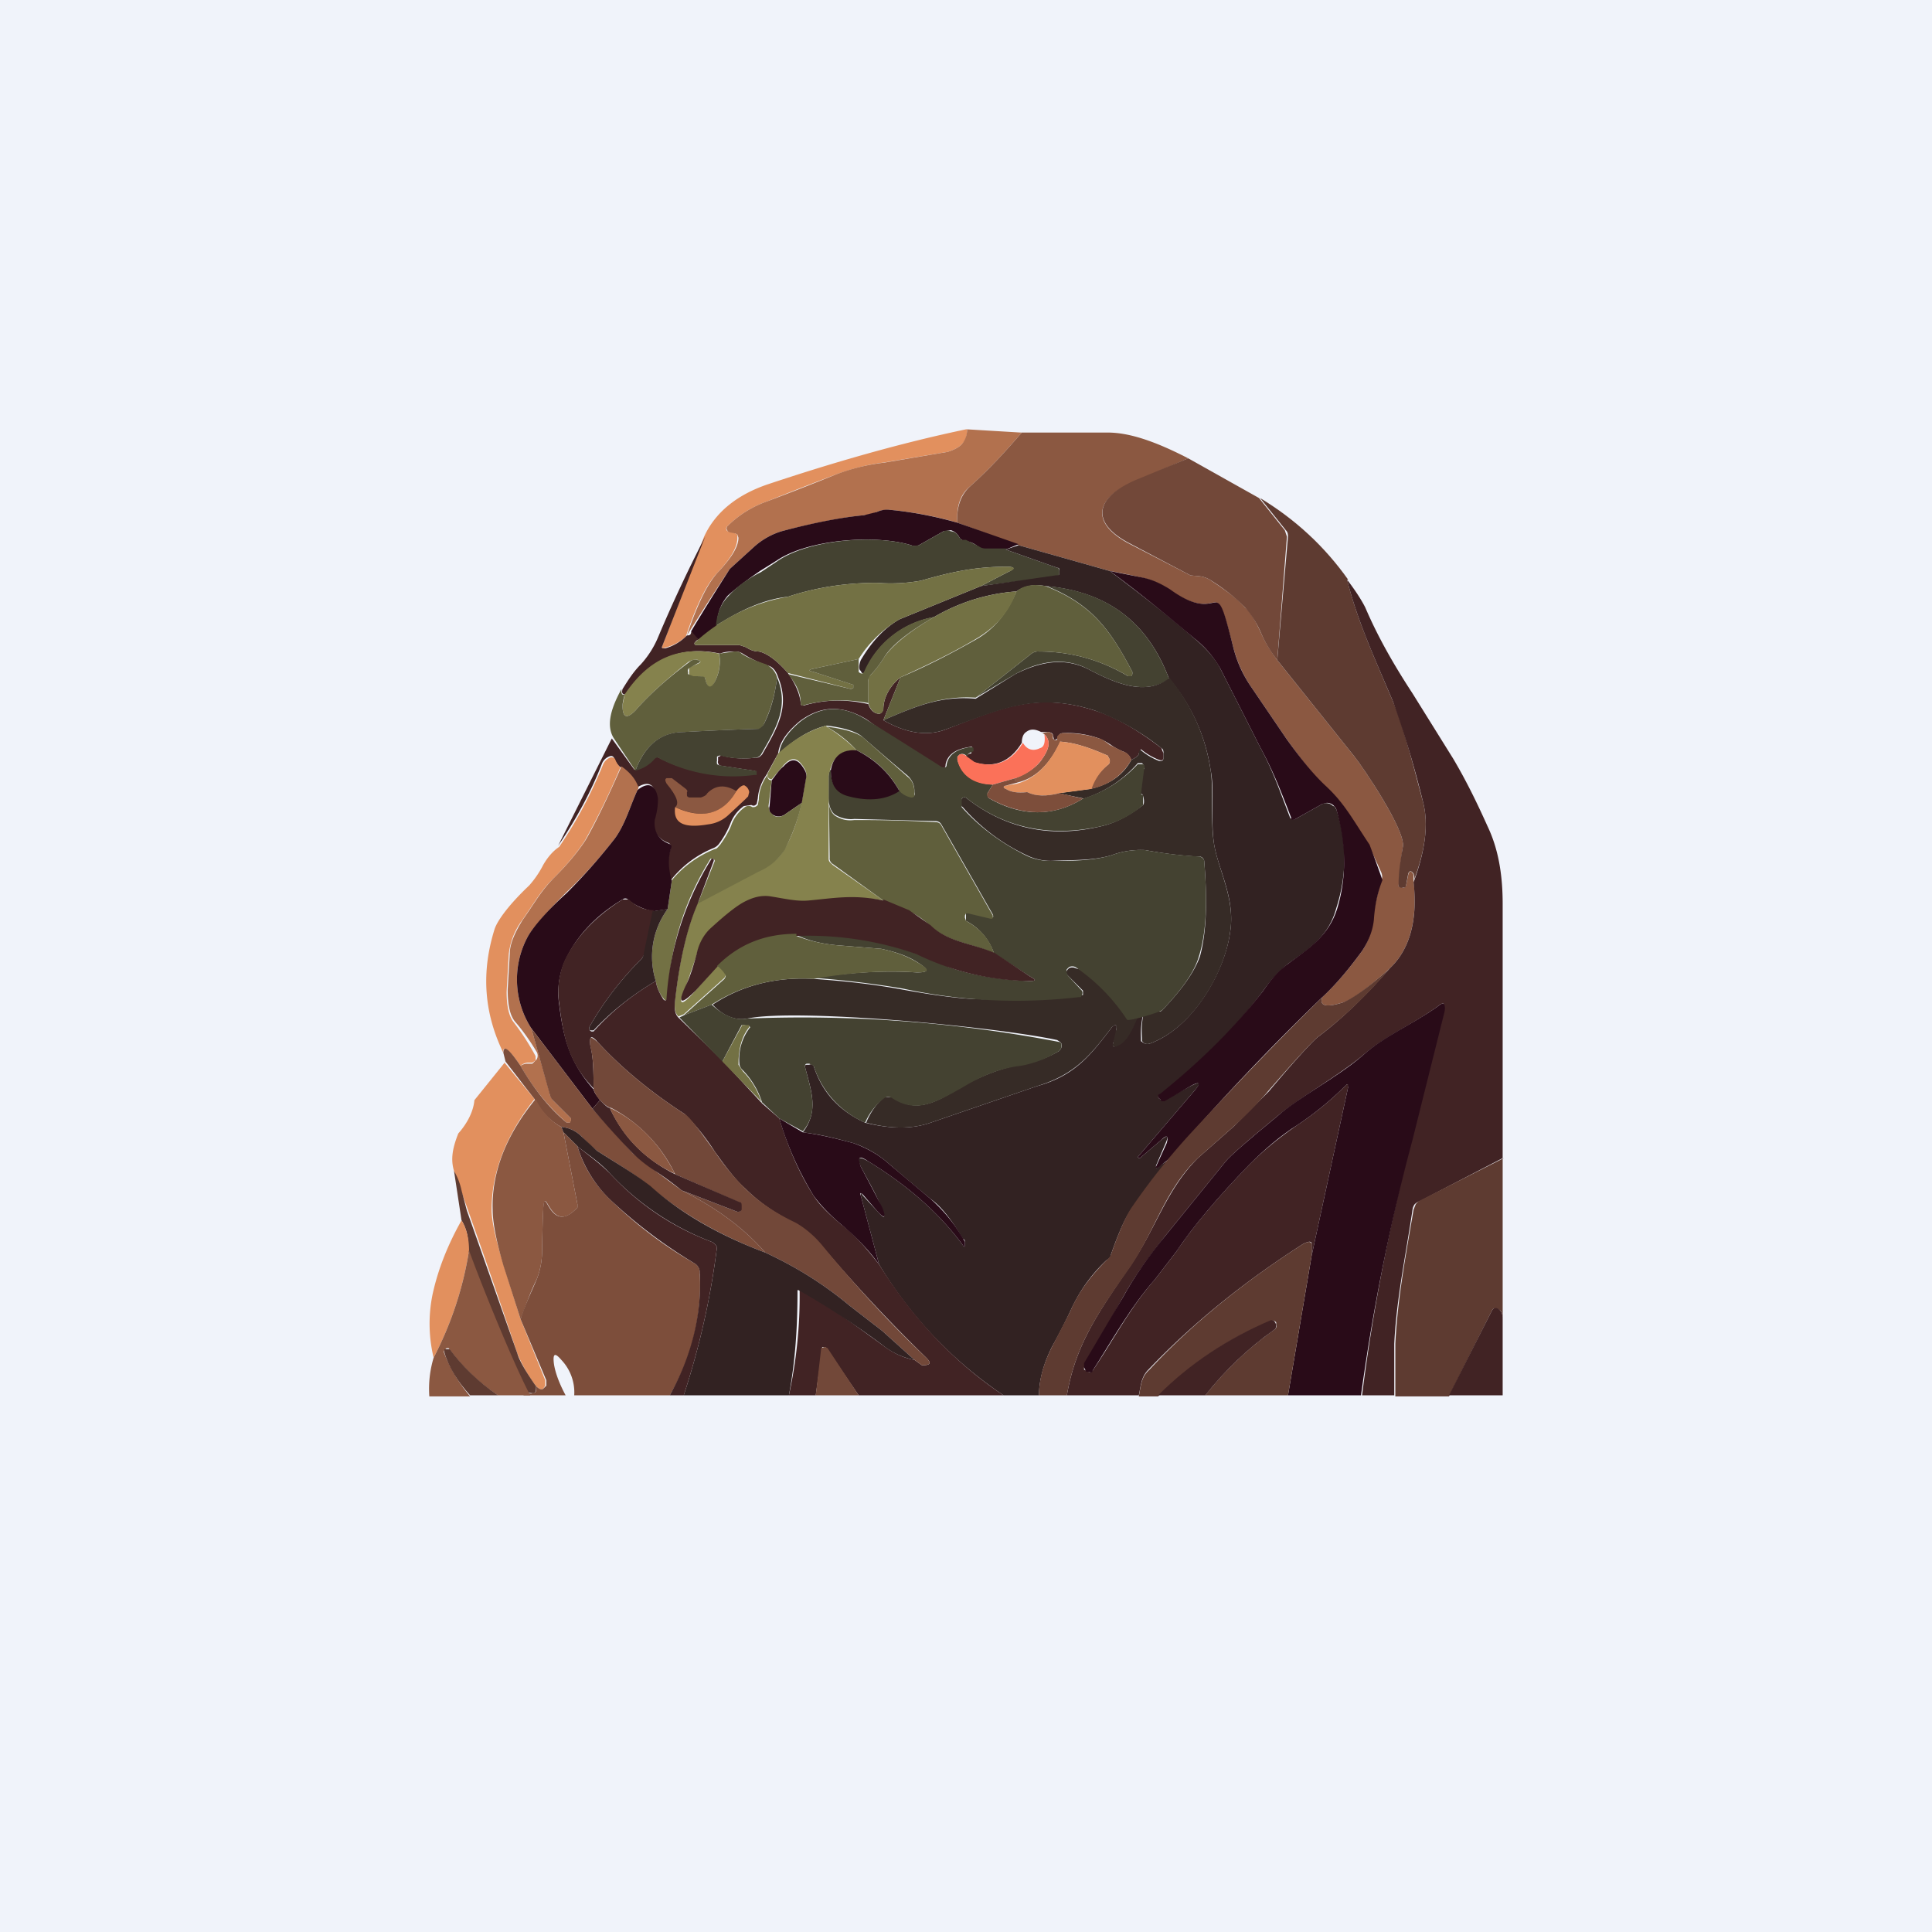 <!-- by TradingView --><svg width="18" height="18" viewBox="0 0 18 18" xmlns="http://www.w3.org/2000/svg"><path fill="#F0F3FA" d="M0 0h18v18H0z"/><path d="M9.01 4c0 .06-.01.1-.05.14-.03.03-.07.05-.13.07l-.6.1c-.16.02-.3.06-.44.11a26.92 26.92 0 0 0-.64.25.99.99 0 0 0-.38.24.03.03 0 0 0 .01.04h.02l.05.02.02.01v.03c0 .08-.05.18-.18.32-.1.1-.2.3-.3.6a.45.45 0 0 1-.22.11v-.02L6.56 5c.1-.22.3-.39.6-.49.6-.2 1.22-.38 1.84-.51Z" fill="#E2905E"/><path d="M9.52 4.03c-.13.15-.28.32-.48.5-.1.08-.13.2-.12.34-.2-.06-.42-.1-.63-.12-.04 0-.08 0-.12.02a.44.44 0 0 1-.12.03c-.2.02-.46.07-.77.15a.68.68 0 0 0-.26.15l-.22.2a23.04 23.04 0 0 0-.4.62c.1-.3.2-.5.3-.6.12-.13.18-.23.18-.31l-.01-.03-.02-.01-.05-.01-.02-.01-.01-.02a.03.03 0 0 1 .01-.03.99.99 0 0 1 .37-.23 27.57 27.57 0 0 0 .64-.25c.13-.05.28-.09.45-.11l.59-.1c.06-.02.1-.04.13-.07A.21.21 0 0 0 9.01 4l.5.03Z" fill="#B2714E"/><path d="m11.07 4.27-.46.2c-.42.16-.45.4-.1.59l.58.3c.06.01.11 0 .18.04.12.08.24.16.33.26.05.04.1.13.15.24.04.09.09.17.15.25l.72.9c.08.1.48.69.45.84a4.7 4.7 0 0 0-.04.37h.02l.02.01c.01 0 .02 0 .03-.02l.02-.1c.01-.04.03-.04.05 0v.06c.04.37-.04.64-.22.81-.21.19-.36.3-.44.32-.16.05-.22.03-.19-.05.14-.13.26-.28.37-.43a.6.6 0 0 0 .1-.3c.02-.14.05-.26.08-.36.01-.02.01-.04 0-.07a14.07 14.07 0 0 0-.12-.26c-.15-.23-.22-.38-.4-.54-.11-.1-.23-.26-.36-.44l-.34-.5a1.2 1.2 0 0 1-.16-.36c-.2-.76-.08-.17-.6-.54a.74.74 0 0 0-.26-.11 4.58 4.58 0 0 0-.29-.06l-.85-.24-.57-.21c-.01-.14.03-.26.12-.34.2-.18.35-.35.48-.5h.8c.2 0 .44.08.75.24Z" fill="#8B5841"/><path d="m11.07 4.27.66.37.24.3.02.06-.09 1.15a1.08 1.08 0 0 1-.15-.25.88.88 0 0 0-.15-.24c-.1-.1-.2-.18-.33-.26-.07-.04-.12-.03-.18-.04l-.57-.3c-.36-.19-.33-.43.09-.6l.46-.19Z" fill="#724839"/><path d="M12.55 5.4c.1.4.27.76.43 1.14.06.13.15.44.28.94.05.2.02.44-.09.73.01-.02.01-.05 0-.07-.02-.03-.04-.03-.05 0l-.02.11c0 .02-.02.02-.03.02h-.02l-.02-.01v-.02c0-.12.02-.24.04-.35.03-.15-.37-.74-.45-.84l-.72-.9L12 5c0-.02 0-.04-.02-.06l-.24-.3c.33.2.6.45.82.76Z" fill="#5E3B31"/><path d="m8.92 4.87.57.2-.12.05h-.2a.1.1 0 0 1-.06-.03.23.23 0 0 0-.12-.05.07.07 0 0 1-.05-.03.13.13 0 0 0-.08-.07l-.07.01-.23.13a.09.09 0 0 1-.07 0c-.32-.1-.95-.06-1.25.14l-.16.1c-.1.07-.2.14-.3.23a.42.42 0 0 0-.1.28l-.17.13a.18.18 0 0 1-.07-.08 23 23 0 0 1 .36-.58l.22-.2a.68.68 0 0 1 .26-.15c.3-.08.56-.13.77-.15l.12-.03a.22.22 0 0 1 .12-.02c.21.02.42.06.63.12Z" fill="#290B18"/><path d="m9.37 5.12.48.17c.01 0 .02.01.02.03v.02c0 .02-.01.03-.03.03l-.7.09.25-.13c.07-.03.07-.05-.01-.05-.3 0-.52.05-.8.13a1.6 1.6 0 0 1-.41.02c-.28 0-.56.04-.83.13-.2.02-.42.11-.67.27.01-.12.05-.21.12-.28.08-.09.18-.16.3-.22l.15-.1c.3-.21.93-.25 1.25-.15.03.01.05 0 .07 0l.23-.13a.09.09 0 0 1 .07 0c.03 0 .06.02.08.06l.02.02H9l.12.06a.1.1 0 0 0 .06.02h.2Z" fill="#444231"/><path d="M6.4 5.92c.02 0 .04 0 .04-.04l.07.08c-.02 0-.03.02-.04.03 0 .01 0 .02.02.02h.4l.06.02c.03.02.07.04.12.04.1.02.21.13.27.2.07.1.11.19.12.28 0 .02.01.03.04.02.18-.05.37-.06.59-.01.02.06.06.09.1.09.02 0 .03-.02.04-.04 0-.11.06-.22.16-.3l-.16.4c.21.12.4.15.57.09.5-.19.84-.36 1.4-.18.19.06.4.18.62.35l.02.05v.03c0 .03-.01.04-.04.03a.6.6 0 0 1-.17-.1l-.02.04c0 .02-.03.04-.07.06a.13.13 0 0 0-.08-.08.58.58 0 0 1-.11-.06.55.55 0 0 0-.11-.06.87.87 0 0 0-.33-.05c-.03 0-.04.01-.05.03l-.01.02-.01.01a.02.02 0 0 1-.02 0l-.01-.04c0-.02-.03-.03-.05-.03H9.7c-.06-.03-.1-.03-.14 0-.03.02-.04.06-.04.1-.11.18-.26.24-.45.18a.14.14 0 0 1-.07-.05c.01-.02.03-.03.05-.03V7l.01-.02c0-.02 0-.03-.03-.02-.13.02-.2.07-.22.16 0 .03-.01.04-.04.03a.4.4 0 0 1-.2-.09 74.35 74.35 0 0 0-.5-.36c-.22-.13-.42-.13-.62.02-.12.1-.19.2-.2.3l-.11.2a.44.44 0 0 0-.08.22l-.01.05c-.02.02-.03.02-.05.01l-.07.01a.35.35 0 0 0-.12.15.84.84 0 0 1-.11.2.12.12 0 0 1-.05.04.98.98 0 0 0-.4.3.46.46 0 0 1 0-.3c0-.02 0-.04-.03-.05-.1-.04-.14-.12-.13-.21l.03-.2c-.02-.14-.08-.17-.19-.1a.37.37 0 0 0-.16-.2.2.2 0 0 1-.05-.08c-.01-.02-.03-.02-.05-.01a.12.12 0 0 0-.06.06c-.1.26-.24.52-.41.77l.5-1 .21.29a.34.34 0 0 0 .18-.1c.01-.02.03-.03.05-.01a1.5 1.5 0 0 0 .9.15V7.2c0-.01 0-.02-.02-.02l-.33-.05H6.7l-.01-.02a.03.03 0 0 1 0-.02v-.04h.01a.04.04 0 0 1 .03-.01c.1.03.21.03.31.02.03 0 .04-.01.06-.03.15-.26.26-.45.15-.72-.02-.06-.05-.1-.1-.11a1.1 1.1 0 0 1-.23-.11.12.12 0 0 0-.07-.02c-.04 0-.1 0-.14.02-.37-.08-.66.05-.88.38-.03 0-.04-.01-.03-.05.05-.08.1-.16.17-.23a.88.88 0 0 0 .16-.25c.13-.31.28-.63.44-.94l-.4 1.02a.02.02 0 0 0 0 .02h.03a.45.45 0 0 0 .2-.12Z" fill="#412324"/><path d="M10.34 5.32c.28.21.55.42.79.63.12.1.2.2.24.28l.37.73c.12.22.18.4.28.66a.03.03 0 0 0 .02.01.03.03 0 0 0 .03 0l.25-.14a.09.09 0 0 1 .1.02c.02 0 .02.02.03.03.1.3.1.61 0 .92-.07.26-.24.37-.45.52a1.2 1.2 0 0 0-.23.25 5.25 5.25 0 0 1-.98.99.03.03 0 0 0 .02.02l.01.01h.03l.24-.13c.1-.05.1-.03.04.04l-.53.62.01.01h.01l.2-.17c.06-.05.07-.04.04.03l-.09.21c0 .02 0 .03.02.01l.11-.07c-.1.16-.21.3-.34.44-.06.07-.13.22-.21.45 0 .02-.02.04-.04.05-.15.14-.26.3-.34.48a6.3 6.3 0 0 1-.17.33c-.07.14-.12.3-.12.45h-.33a3.88 3.88 0 0 1-1.16-1.22l-.17-.64c0-.03 0-.03.02 0l.13.14c.07.08.09.08.04-.03-.03-.09-.1-.21-.19-.38-.04-.09-.02-.1.07-.05.36.22.66.48.88.78.01.02.02.02.02 0v-.02c0-.02 0-.03-.02-.04-.1-.17-.2-.3-.3-.37a30 30 0 0 1-.38-.32.97.97 0 0 0-.34-.2c-.15-.04-.3-.08-.47-.1.15-.2.08-.38.02-.61 0-.01 0-.02.02-.02h.02c.02-.01.03 0 .04.01.08.25.24.42.48.53.24.06.44.06.61 0l.99-.34c.36-.1.5-.29.7-.55.03-.03.05-.03.04.02 0 .02 0 .07-.03.13 0 .03 0 .04.03.02a.18.18 0 0 0 .11-.1 3.67 3.67 0 0 1 .15-.27l.01.01a.8.8 0 0 0-.04.29v.03l.03.02a.07.07 0 0 0 .06 0c.4-.15.69-.67.74-1.03.05-.3-.09-.55-.14-.78-.05-.23 0-.54-.04-.73a1.7 1.7 0 0 0-.39-.86c-.2-.53-.58-.81-1.15-.86-.11-.02-.2 0-.27.05-.27.02-.53.1-.77.24a.87.87 0 0 0-.64.5c-.01.03-.03.03-.04 0-.02-.01-.02-.05 0-.1.1-.17.22-.3.36-.38l.76-.31.7-.1c.02 0 .03 0 .03-.02v-.02c0-.02 0-.03-.02-.03l-.48-.17.12-.04.85.24Z" fill="#322222"/><path d="m10.34 5.32.3.06c.1.02.18.06.26.11.51.37.4-.22.59.54.03.12.08.24.16.36l.34.5c.13.18.25.33.37.44.17.16.24.3.4.54a14.34 14.34 0 0 1 .12.33c-.04.1-.07.22-.08.37-.01.1-.05.2-.11.29-.11.15-.23.3-.37.43a22.57 22.57 0 0 0-1.42 1.5l-.1.08c-.03.02-.04.01-.03 0l.1-.22c.02-.07 0-.08-.05-.03l-.2.17h-.01l-.01-.01.53-.62c.06-.07.05-.09-.04-.04l-.24.14h-.03l-.01-.02a.03.03 0 0 1-.02-.02v-.02l.02-.01c.36-.29.68-.6.96-.96.08-.12.16-.2.23-.25.2-.15.38-.26.46-.52.09-.3.08-.61-.01-.92a.08.08 0 0 0-.02-.03.09.09 0 0 0-.07-.03l-.04.01-.25.14a.03.03 0 0 1-.04 0v-.01c-.1-.26-.17-.44-.29-.66l-.37-.73a.95.95 0 0 0-.24-.28c-.24-.2-.5-.42-.79-.63Z" fill="#290B18"/><path d="M12.55 5.4c.1.13.15.22.17.26.12.28.27.54.44.8l.38.61c.13.22.23.43.32.63.1.21.14.45.14.72v2.37l-.77.4a.12.12 0 0 0-.05.03.11.11 0 0 0-.02.05c-.06.41-.15.83-.17 1.25V13h-.3c.1-.8.26-1.6.46-2.38l.3-1.2c.02-.08 0-.09-.06-.04-.24.17-.48.27-.69.45-.24.2-.6.4-.8.57-.28.23-.44.37-.48.42l-.56.69c-.15.19-.29.38-.4.58a240.72 240.72 0 0 0-.36.65v.02l.02.01.02.01c.02.01.03 0 .04-.01.19-.28.35-.59.58-.85l.2-.26c.16-.24.39-.51.68-.81.14-.14.29-.26.45-.37.15-.1.3-.22.44-.36.03-.03.04-.02.03.01l-.34 1.57v-.12c-.01-.02-.04-.01-.08.01-.53.34-1.01.72-1.44 1.17-.07.07-.07.15-.09.24h-.67c.08-.47.29-.77.6-1.22.23-.34.33-.7.62-.99l.34-.3.32-.32c.26-.31.42-.48.46-.51.24-.18.46-.4.67-.64.18-.17.26-.44.22-.8.11-.3.14-.54.09-.74a9.5 9.5 0 0 0-.28-.94c-.16-.38-.33-.74-.43-1.14Z" fill="#412324"/><path d="M10.9 6.32c-.23.17-.52.04-.75-.08-.2-.11-.43-.1-.69.04l-.37.22.52-.41a.1.1 0 0 1 .07-.02c.3 0 .58.08.83.23h.03l.01-.02v-.02c-.21-.4-.38-.63-.8-.8.56.05.94.33 1.14.86Z" fill="#444231"/><path d="M9.74 5.46c.43.17.6.4.81.8v.02l-.01.02h-.03a1.6 1.6 0 0 0-.83-.23.1.1 0 0 0-.07.02l-.52.41c-.32-.02-.56.08-.86.21l.16-.4c.24-.1.47-.22.7-.35.18-.1.3-.26.38-.45.07-.06.16-.07.27-.05Z" fill="#605F3C"/><path d="m8.38 5.77.76-.31.25-.13c.08-.03.07-.05-.01-.05-.3 0-.52.05-.8.13a1.6 1.6 0 0 1-.41.02c-.28 0-.56.04-.83.13a1.7 1.7 0 0 0-.87.43c0 .01 0 .02.02.02h.4l.06.02c.03.02.07.04.12.04.1.02.21.13.27.2l.59.15.02-.01v-.03l-.37-.12c-.05-.01-.05-.02 0-.03L8 6.14c.1-.16.23-.28.38-.37Z" fill="#737144"/><path d="M9.47 5.51c-.07.2-.2.34-.39.45-.22.13-.45.24-.69.35-.1.08-.16.19-.16.3 0 .02-.02.04-.04.04-.04 0-.08-.03-.1-.1v-.2c0-.03 0-.05.02-.06a.97.97 0 0 0 .13-.17c.07-.1.22-.23.46-.37.24-.14.5-.22.77-.24Z" fill="#737144"/><path d="M8.7 5.75c-.24.14-.39.26-.46.37a.96.96 0 0 1-.13.17.08.08 0 0 0-.02.06v.2c-.22-.04-.41-.03-.6.02-.02.01-.03 0-.03-.02 0-.1-.05-.19-.12-.27l.59.14.02-.01v-.03l-.37-.12c-.05-.01-.05-.02 0-.03L8 6.14v.12c.02.02.04.02.05 0a.87.87 0 0 1 .64-.51Z" fill="#605F3C"/><path d="M6.7 6.1a.4.4 0 0 1-.03.23c-.04.1-.08.1-.1-.01 0-.01-.04-.02-.11-.02-.02 0-.03 0-.04-.02v-.06l.09-.04c.02-.01.02-.02 0-.03-.04-.01-.07 0-.1.02-.2.16-.36.3-.49.45-.08.08-.12.07-.12-.05l.02-.1c.22-.33.5-.46.88-.38Z" fill="#85824D"/><path d="M7.24 6.31c-.02.17-.06.3-.12.43a.11.11 0 0 1-.04.05 30.6 30.6 0 0 0-.7.03c-.22 0-.37.12-.46.36l-.2-.3c-.07-.11-.04-.26.07-.46 0 .04 0 .06.03.05a.53.53 0 0 0-.02.1c0 .12.04.13.12.05.13-.15.3-.3.5-.45.02-.02.05-.03.08-.02.03 0 .03.02 0 .03l-.07.04a.03.03 0 0 0-.02.04v.02l.05.02c.07 0 .11 0 .11.02.02.1.06.1.1.01a.4.4 0 0 0 .03-.24l.14-.02c.03 0 .05 0 .07.02.06.04.14.07.23.1.05.03.08.06.1.12Z" fill="#605F3C"/><path d="M10.9 6.32c.2.25.33.53.38.86.03.2-.01.5.04.73.05.23.19.49.14.78-.05.37-.34.88-.74 1.03a.07.07 0 0 1-.06 0l-.02-.02v-.03a.8.8 0 0 1 .03-.29h-.01v-.01h-.01c-.06.1-.11.33-.25.38-.03 0-.04 0-.03-.03l.03-.13c0-.05 0-.05-.04-.02-.2.26-.34.44-.7.55l-.99.34c-.17.06-.37.06-.6 0 .04-.1.1-.18.17-.24h.07c.23.16.41.05.66-.1.18-.1.36-.17.54-.2a1 1 0 0 0 .36-.13l.02-.03a.05.05 0 0 0-.01-.05l-.03-.02c-.55-.12-2.42-.3-2.89-.2-.1.02-.22-.02-.32-.13.27-.18.59-.26.94-.24.29.02.56.05.83.1.33.06.58.09.75.09a16.4 16.4 0 0 0 .93-.04v-.04l-.14-.14c-.02-.02-.02-.04 0-.06l.01-.01a.07.07 0 0 1 .06 0c.18.08.48-.29.52-.22.63 1.07-.2-.3.24.6.01.03.03.03.05.01.19-.2.3-.36.35-.5.06-.22.07-.51.04-.88a.05.05 0 0 0-.04-.05h-.03a3.93 3.93 0 0 1-.48-.06.78.78 0 0 0-.32.05c-.18.05-.34.04-.55.05a.5.5 0 0 1-.23-.05 1.81 1.81 0 0 1-.6-.45.05.05 0 0 1-.02-.05l.01-.03c.01-.01.03-.02.05 0 .36.28.78.37 1.24.26.14-.03.27-.1.4-.2.02-.02 0-.12-.02-.1-.12.11-.26.19-.42.24-.12.04.42-.41.45-.48 0-.02 0-.03-.02-.05h-.04a1.1 1.1 0 0 1-.5.33l-.24-.05.3-.04c.17-.04.3-.12.38-.27.04-.02.07-.04.07-.06 0-.02.01-.04.02-.03a.6.6 0 0 0 .17.1c.03 0 .04 0 .04-.04v-.03c0-.02 0-.04-.02-.05a2.22 2.22 0 0 0-.62-.35c-.56-.18-.9 0-1.4.18-.17.06-.36.03-.57-.09.3-.13.54-.23.86-.2l.37-.23c.26-.13.48-.15.69-.04.23.12.52.25.74.08Z" fill="#362B26"/><path d="M5.92 7.18c.09-.24.24-.36.45-.36a30.67 30.67 0 0 1 .7-.03.11.11 0 0 0 .05-.05c.06-.12.1-.26.12-.43.11.27 0 .46-.15.72a.07.07 0 0 1-.06.03.84.84 0 0 1-.32-.02.04.04 0 0 0-.03.01v.04a.03.03 0 0 0 0 .02v.01l.02.01.33.05c.02 0 .02 0 .02.02v.02h-.02a1.5 1.5 0 0 1-.88-.15c-.02-.02-.04-.01-.05 0a.34.34 0 0 1-.18.11ZM9.01 7.05c-.02-.03-.05-.03-.07-.02l-.02.02v.03c.04.14.15.22.33.23l-.05.08c0 .02 0 .04.02.05.3.17.6.17.87 0 .2-.06.37-.17.51-.32h.04c.02 0 .03.02.02.04l-.03.24.02.01V7.5a.89.89 0 0 1-.4.2c-.46.1-.88.02-1.24-.26-.02-.02-.04-.01-.05 0v.08c.16.18.36.33.6.45a.5.5 0 0 0 .24.05c.21 0 .37 0 .55-.05a.78.78 0 0 1 .32-.05 3.94 3.94 0 0 0 .51.06c.02.01.04.02.04.05.03.37.02.66-.05.88-.04.14-.15.3-.34.5-.02.02-.32.11-.33.09a1.77 1.77 0 0 0-.48-.49.07.07 0 0 0-.06 0l-.02.02c-.01.02 0 .04.01.06l.13.14a.04.04 0 0 1 0 .04l-.01.02h-.02a4.98 4.98 0 0 1-1.64-.08 9.14 9.14 0 0 0-.83-.1c.34-.05.66-.07.96-.05.11 0 .12-.02.03-.08-.1-.07-.22-.11-.36-.14l-.37-.03c-.15-.01-.3-.04-.42-.1a3.04 3.04 0 0 1 1.42.3c.22.08.5.12.75.13.06 0 .07-.01.01-.04l-.34-.22a.53.53 0 0 0-.26-.3L9 8.55v-.02L9 8.5h.02l.2.05c.03 0 .04 0 .03-.03l-.48-.84a.06.06 0 0 0-.05-.03l-.76-.02a.28.28 0 0 1-.18-.04c-.04-.03-.06-.09-.06-.16v-.19c0-.02 0-.05.02-.07 0 .12.04.21.17.24.19.05.35.03.47-.05a.2.2 0 0 0 .1.06c.03 0 .05 0 .04-.04 0-.05-.01-.1-.06-.15a27.6 27.6 0 0 1-.42-.36c-.05-.05-.17-.09-.34-.11-.16.04-.3.13-.44.26.01-.1.08-.2.2-.3.2-.15.4-.15.62-.01a74.35 74.35 0 0 1 .7.44c.03 0 .04 0 .04-.03.02-.09.09-.14.22-.16.02 0 .03 0 .03.02v.02c-.03.01-.05.02-.06.04Z" fill="#444231"/><path d="M8.38 7.37a.88.88 0 0 0-.4-.38 1.07 1.07 0 0 0-.28-.22c.17.02.29.06.34.1l.42.37c.05.04.06.1.06.15 0 .03 0 .04-.03.04a.2.2 0 0 1-.11-.06Z" fill="#605F3C"/><path d="M7.7 6.77c.1.06.2.14.28.22-.14 0-.22.06-.25.2a.13.13 0 0 0-.01.06V8c0 .03.02.04.04.06l.47.33c-.28-.05-.47 0-.7.01-.11 0-.23-.02-.36-.04a.42.42 0 0 0-.25.06 1.7 1.7 0 0 0-.29.23.49.49 0 0 0-.14.25l-.1.29c-.08.17-.05.2.08.05L6.68 9c.04.02.06.04.07.06.02.02.01.03 0 .05l-.38.34-.05.02c-.03-.03-.04-.08-.03-.16.04-.36.11-.67.21-.9l.57-.3c.11-.05.2-.12.24-.2.07-.12.12-.26.16-.44l.04-.23a.1.1 0 0 0-.01-.07c-.06-.11-.12-.13-.2-.04l-.11.13c-.03 0-.04-.02-.04-.05l.1-.19c.14-.13.3-.22.45-.26Z" fill="#85824D"/><path d="M10.54 7.08a.54.54 0 0 1-.38.27.5.5 0 0 1 .17-.23.05.05 0 0 0 0-.06l-.01-.02c-.16-.07-.3-.12-.44-.13-.1.21-.23.34-.4.38h-.02v-.04c.1-.04.2-.1.25-.18.07-.1.08-.17.02-.23l-.02-.01.05-.01c.02 0 .04.01.05.03v.03l.01.01a.02.02 0 0 0 .03 0v-.03c.02-.02.03-.03.06-.03.1 0 .21.01.33.05.02 0 .06.03.1.06l.12.06c.04.01.07.04.08.08Z" fill="#8B5841"/><path d="m9.46 7.25-.21.06c-.18 0-.3-.09-.33-.23v-.03l.02-.02c.02-.01.05 0 .07.02l.07.05c.19.06.34 0 .45-.18.04.07.1.08.16.05.04-.01.05-.06.04-.13.06.06.05.13-.02.23a.48.48 0 0 1-.25.18Z" fill="#FB7159"/><path d="M9.88 6.9c-.1.22-.23.35-.4.4l-.11.02c-.02 0-.03.02 0 .03.05.03.11.04.2.03.08.04.18.04.3.01l.3-.04a.5.5 0 0 1 .16-.23.05.05 0 0 0 0-.06l-.01-.02c-.16-.07-.3-.12-.44-.13Z" fill="#E2905E"/><path d="M7.98 6.99c.16.08.3.2.4.38-.12.08-.28.1-.47.05-.13-.03-.17-.12-.17-.24.02-.13.1-.2.24-.19Z" fill="#290B18"/><path d="M5.78 7.15a6.9 6.9 0 0 1-.33.68c-.07.11-.17.23-.3.36-.12.12-.17.22-.29.39a.65.65 0 0 0-.12.31l-.02.35c0 .13.02.23.07.29a2.26 2.26 0 0 1 .2.31v.04l-.03.02h-.04c-.02 0-.05.01-.07.03-.11-.16-.17-.2-.16-.12-.18-.37-.21-.75-.08-1.16.03-.08.13-.22.32-.4a.9.9 0 0 0 .13-.19c.04-.07.09-.13.15-.17.17-.25.3-.5.41-.77a.12.12 0 0 1 .06-.06c.02-.01.04 0 .05.01a.2.2 0 0 0 .05.08Z" fill="#E2905E"/><path d="m7.47 7.48-.16.11a.1.1 0 0 1-.14-.03.08.08 0 0 1 0-.05l.02-.24c.04-.05.07-.1.11-.13.08-.09.14-.07.2.04a.1.1 0 0 1 .01.07l-.04.23Z" fill="#290B18"/><path d="M5.94 7.36c-.07.15-.11.31-.21.45-.14.18-.29.35-.45.5-.2.2-.33.35-.37.43a.84.84 0 0 0 .04.84l.17.6c0 .03.02.05.03.07l.17.17v.04h-.04a1.97 1.97 0 0 1-.43-.53.12.12 0 0 1 .07-.02h.04L5 9.87a.07.07 0 0 0 0-.07c-.06-.1-.13-.2-.2-.28-.05-.06-.07-.16-.07-.3l.02-.34c0-.08.04-.18.12-.31.12-.17.17-.27.3-.4.12-.12.22-.24.29-.35.08-.14.19-.36.33-.68.07.05.13.11.16.2Z" fill="#B2714E"/><path d="M7.15 7.22c0 .03.01.05.04.05l-.03.24.01.05.04.04a.1.1 0 0 0 .1-.01l.16-.11c-.04.18-.1.32-.16.44a.54.54 0 0 1-.24.2l-.57.3.16-.4L6.65 8h-.03c-.25.4-.38.84-.4 1.3-.01.02-.02.03-.04 0a.34.34 0 0 1-.07-.16.75.75 0 0 1 .11-.67l.04-.27c.1-.12.23-.22.4-.29.02 0 .03-.02.05-.04.05-.07.09-.14.11-.2a.35.35 0 0 1 .12-.15.06.06 0 0 1 .07 0c.02 0 .03 0 .05-.02l.01-.05c0-.08.03-.16.08-.23Z" fill="#737144"/><path d="M7.72 7.25v.2c0 .06.02.12.06.15.05.03.1.05.18.04.16 0 .4 0 .76.02.02 0 .04.01.05.03l.48.84c0 .03 0 .03-.02.03l-.21-.05H9l-.01.02v.02l.01.03c.13.07.22.17.26.3-.2-.09-.43-.1-.6-.26a.72.72 0 0 0-.19-.13l-.24-.1-.47-.34a.06.06 0 0 1-.03-.06l-.01-.74Z" fill="#605F3C"/><path d="M9.46 7.25v.03l.02.01-.11.03c-.02 0-.03.02 0 .03.05.03.11.04.2.03.08.04.18.04.3.01l.22.05c-.27.17-.56.17-.87 0-.02-.01-.03-.03-.02-.05l.05-.08.21-.06Z" fill="#7D4E3B"/><path d="m6.26 8.2-.04.27-.13.02a.53.53 0 0 1-.23-.1.04.04 0 0 0-.06-.01c-.25.15-.43.34-.54.58a.74.74 0 0 0-.05.4c.04.32.1.54.32.79.01.04.04.07.06.1l-.07.08-.57-.75a.84.84 0 0 1-.04-.84c.04-.08.16-.23.37-.42.16-.16.31-.33.45-.51.1-.14.14-.3.21-.45.1-.08.17-.05.19.08 0 .03 0 .1-.03.2-.01.1.03.18.13.22.03.01.03.03.02.05-.03.1-.02.2.01.3Z" fill="#290B18"/><path d="M6.5 8.42c-.1.23-.17.54-.21.9-.01.08 0 .13.03.16l.41.4.37.4.16.14c.08.26.18.5.32.72.05.08.14.17.26.27.13.1.24.23.35.37.3.48.68.9 1.16 1.22H8l-.3-.44a.03.03 0 0 0-.02-.01h-.02v.02L7.6 13h-.25a4.32 4.32 0 0 0 .1-.98.03.03 0 0 1 .02 0c.26.15.5.33.75.51.09.07.19.12.3.14l.07.05c.08 0 .09-.02.04-.07-.38-.37-.7-.72-.98-1.05a.78.78 0 0 0-.24-.2c-.2-.1-.35-.21-.47-.33-.09-.08-.18-.2-.28-.34a2.07 2.07 0 0 0-.28-.35c-.31-.2-.59-.43-.81-.67-.06-.07-.08-.06-.07.03.03.12.03.26.03.4-.23-.24-.28-.46-.32-.79a.74.74 0 0 1 .05-.4c.11-.23.3-.42.54-.57h.06c.06.06.14.1.23.1l-.08.4-.03.05c-.2.2-.36.41-.49.64 0 .02 0 .03.02.04h.02c.17-.19.36-.34.58-.47.01.07.04.12.07.17.02.02.03.01.03-.01A2.8 2.8 0 0 1 6.63 8h.02v.02l-.15.4Z" fill="#412324"/><path d="m8.23 8.38.24.1.2.14c.16.16.4.17.6.26l.33.22c.06.03.05.04-.01.04a2.47 2.47 0 0 1-1.05-.25 3.04 3.04 0 0 0-1.12-.17c-.3 0-.55.1-.74.29l-.2.22c-.14.14-.17.12-.09-.05.04-.08.07-.18.1-.29.02-.1.07-.19.14-.25.12-.11.22-.19.29-.23.09-.05.17-.07.25-.06.13.02.25.05.36.04.23-.02.42-.06.7 0Z" fill="#412324"/><path d="M6.22 8.47a.75.75 0 0 0-.11.67c-.22.13-.41.28-.58.46h-.02c-.02 0-.02-.01-.02-.03.13-.23.29-.44.49-.64A.12.12 0 0 0 6 8.87l.08-.38.13-.02Z" fill="#322222"/><path d="M7.42 8.72c.13.05.27.08.42.09l.37.03c.14.03.25.07.36.14.1.06.08.08-.03.08-.3-.02-.62 0-.96.06-.35-.02-.67.06-.95.24l-.26.1.38-.34c.01-.02.02-.03 0-.05A.23.23 0 0 0 6.68 9c.2-.2.44-.3.74-.3Z" fill="#605F3C"/><path d="M12.95 9.02c-.2.24-.43.46-.67.64-.04.03-.2.2-.46.5-.1.12-.21.23-.32.33l-.34.3c-.3.29-.39.65-.62 1-.31.44-.52.74-.6 1.21h-.26c0-.16.05-.31.12-.45l.17-.33c.08-.19.2-.34.34-.48a.13.13 0 0 0 .04-.05c.08-.23.15-.38.2-.45a6.27 6.27 0 0 1 .56-.7c.4-.43.8-.85 1.21-1.25-.03.08.03.1.19.05.08-.03.23-.13.44-.32Z" fill="#5E3B31"/><path d="M6.63 9.36c.11.1.22.15.33.13a12.68 12.68 0 0 1 2.92.22l.01.02v.03l-.02.03a1 1 0 0 1-.36.14c-.18.02-.36.09-.54.2-.25.14-.43.25-.66.1a.06.06 0 0 0-.07 0 .57.57 0 0 0-.18.23.87.87 0 0 1-.48-.53l-.04-.02h-.02c-.02 0-.02.02-.02.03.06.23.13.42-.02.6l-.22-.12-.16-.15a.76.76 0 0 0-.18-.3.1.1 0 0 1-.03-.05.48.48 0 0 1 .1-.35l-.01-.01-.05-.01h-.02l-.18.34-.4-.41.04-.02.26-.1Z" fill="#444231"/><path d="M12.68 13H12l.22-1.3.34-1.57c0-.03 0-.04-.03-.01-.14.14-.29.26-.44.36-.16.1-.31.23-.45.37-.29.3-.52.57-.68.81l-.2.26c-.23.26-.4.57-.58.85 0 .02-.02.02-.04.01h-.02l-.01-.02-.01-.02v-.04l.36-.61c.11-.2.25-.4.4-.58l.56-.69c.04-.05.2-.19.48-.42.2-.18.56-.36.8-.57.2-.18.45-.28.69-.45.06-.05.08-.04.07.04l-.3 1.2c-.21.78-.37 1.58-.48 2.38Z" fill="#290B18"/><path d="m7.1 10.27-.37-.38.18-.33v-.01h.07v.02c-.08.1-.1.22-.1.35l.04.06c.08.08.14.18.18.3Z" fill="#737144"/><path d="m5.52 10.33.38.42.22.17.23.17c.32.16.58.35.78.58-.4-.15-.76-.35-1.08-.62-.16-.13-.32-.22-.49-.33a1.33 1.33 0 0 1-.14-.13.3.3 0 0 0-.19-.09.6.6 0 0 1-.25-.26l-.27-.35-.02-.08c0-.08.05-.04.16.12.12.21.27.4.43.53h.03l.01-.02v-.02l-.17-.17a.13.13 0 0 1-.03-.06l-.17-.61.57.75Z" fill="#7D4E3B"/><path d="m8.52 12.67-.3-.27-.31-.24c-.24-.2-.5-.36-.78-.49-.2-.23-.46-.42-.78-.58l.52.2c.02 0 .03 0 .03-.02v-.03c.01-.02 0-.03-.02-.04l-.59-.26a1.36 1.36 0 0 0-.6-.62c-.02 0-.05-.02-.1-.07a.28.28 0 0 1-.06-.1c0-.15 0-.29-.03-.4-.01-.1 0-.1.07-.04.22.24.5.47.81.67.04.02.13.14.28.35.1.15.2.26.28.34.12.12.28.23.47.32.09.05.17.12.24.2.28.34.6.7.98 1.06.05.05.04.07-.04.07l-.07-.05Z" fill="#724839"/><path d="m4.7 9.9.28.34c-.27.34-.4.69-.4 1.03 0 .11.04.28.11.51l.16.51.23.57v.05l-.02.03c-.02.01-.04 0-.07-.03a1.42 1.42 0 0 1-.17-.3 78.75 78.75 0 0 0-.59-1.7c-.03-.1-.02-.2.04-.35.08-.09.14-.2.15-.31l.29-.36Z" fill="#E2905E"/><path d="m5.23 10.5.02.05.13.67v.03l-.02.02c-.3.3-.29-.58-.31.39a.7.7 0 0 1-.05.26c-.06.12-.1.24-.15.37l-.16-.5c-.07-.24-.1-.41-.1-.52-.01-.34.12-.69.4-1.03.05.1.13.2.24.26Z" fill="#8B5841"/><path d="M5.68 10.32c.13.28.33.48.61.62l.6.26c.02 0 .02.02.02.04v.03c-.01.02-.02.02-.04.02l-.52-.2a2.93 2.93 0 0 0-.23-.17 1.35 1.35 0 0 1-.22-.17 8.48 8.48 0 0 1-.38-.42l.07-.08c.05.05.08.08.1.07Z" fill="#412324"/><path d="M6.3 10.94a1.21 1.21 0 0 1-.62-.62c.27.13.47.34.61.62Z" fill="#8B5841"/><path d="m7.26 10.42.22.13c.16.02.32.06.47.1.11.04.23.1.34.2l.38.32a1.5 1.5 0 0 1 .32.4v.03c0 .02-.01.02-.02 0-.22-.3-.52-.56-.88-.78-.09-.06-.1-.04-.07.05l.2.38c.04.1.02.11-.05.03l-.13-.15c-.02-.02-.03-.02-.02.01l.17.64c-.1-.14-.22-.26-.35-.37-.12-.1-.21-.2-.26-.27a3.02 3.02 0 0 1-.32-.72Z" fill="#290B18"/><path d="M7.13 11.67c.28.13.54.29.78.49l.31.24.3.27a.68.68 0 0 1-.3-.14 7.41 7.41 0 0 0-.78-.51h-.01v.02c0 .32-.02.64-.08.96h-.98a7.33 7.33 0 0 0 .31-1.38.1.1 0 0 0-.05-.05 2.52 2.52 0 0 1-.95-.64c-.09-.1-.2-.17-.3-.25l-.13-.13-.02-.05a.3.3 0 0 1 .19.09l.14.13c.17.11.33.2.5.33.3.27.67.47 1.07.62Z" fill="#322222"/><path d="M5.38 10.68c.06.2.17.37.33.52.23.22.48.41.76.57a.1.1 0 0 1 .05.1c.02.38-.07.77-.28 1.13h-.89a.44.44 0 0 0-.12-.33c-.06-.07-.08-.06-.07.03.01.08.05.19.11.3h-.39a.09.09 0 0 1-.02-.03v-.01c.02-.01.02-.02 0-.02.05.04.09.05.1.04.04 0 .04-.03.03-.07.03.03.05.04.07.03l.03-.03v-.05l-.24-.57c.04-.13.1-.25.15-.37a.7.7 0 0 0 .05-.26c.02-.97 0-.09.31-.39l.02-.02v-.03l-.13-.67.13.13Z" fill="#7D4E3B"/><path d="M6.37 13h-.13c.2-.36.3-.75.28-1.14a.1.1 0 0 0-.05-.09 4.6 4.6 0 0 1-.76-.57 1.17 1.17 0 0 1-.33-.52c.1.08.21.16.3.25.27.29.58.5.95.64a.1.1 0 0 1 .05.05A7.33 7.33 0 0 1 6.37 13Z" fill="#412324"/><path d="M14 10.8v1.5c0-.06-.01-.1-.05-.1-.02-.02-.04-.01-.05.01l-.4.8H13v-.49c.02-.42.1-.84.17-1.25l.02-.05a.12.12 0 0 1 .05-.04l.77-.39ZM4.99 12.9c.01.05 0 .08-.02.08s-.06 0-.11-.04l-.5-1.29c.01-.1-.01-.2-.06-.28l-.07-.46a.6.6 0 0 1 .07.18l.05.19.47 1.33c.02.07.08.17.17.3Z" fill="#5E3B31"/><path d="M4.3 11.37c.05.08.07.18.07.28-.06.38-.18.71-.33 1a1.36 1.36 0 0 1-.01-.59c.05-.23.14-.46.27-.69Z" fill="#E2905E"/><path d="M12.22 11.7 12 13h-.77c.18-.23.4-.44.64-.61a.04.04 0 0 0 .02-.05v-.02c-.02-.02-.03-.02-.05-.01-.4.16-.75.4-1.05.7h-.18c.02-.1.02-.18.1-.25.42-.45.9-.83 1.43-1.17.04-.02.07-.03.08 0v.11Z" fill="#5E3B31"/><path d="M4.94 13h-.3a1.78 1.78 0 0 1-.46-.44h-.02l-.01.01a.03.03 0 0 0-.01.04c.05.13.13.27.24.4H4a1 1 0 0 1 .04-.36c.15-.29.27-.62.33-1 .1.28.41 1.05.57 1.35Z" fill="#8B5841"/><path d="M14 12.3v.7h-.5l.4-.79c.01-.02.03-.03.05-.02.04.02.05.05.05.1ZM11.23 13h-.44c.3-.3.65-.53 1.05-.7.02 0 .03 0 .04.02l.01.02c0 .02 0 .04-.02.05-.24.17-.46.38-.64.61Z" fill="#412324"/><path d="M8 13h-.4l.05-.43v-.01l.03-.01h.01l.02.01L8 13Z" fill="#724839"/><path d="M4.64 13h-.26c-.11-.12-.2-.26-.24-.4v-.03h.05c.11.15.26.3.45.43Z" fill="#5E3B31"/><path d="M6.86 7.37c-.12.21-.3.27-.57.15.04-.03.02-.1-.08-.22-.01-.02-.02-.04 0-.05h.05l.13.1c.01.01.02.02.01.03v.02c0 .02 0 .02.02.03h.11c.03-.01.05-.02.06-.04.08-.08.17-.08.27-.02Z" fill="#8B5841"/><path d="M6.29 7.52c.26.12.45.06.57-.15.04-.05.07-.06.08-.05a.08.08 0 0 1 .04.06l-.01.04-.03.03-.15.14a.33.33 0 0 1-.19.09c-.23.04-.33-.01-.31-.16Z" fill="#E2905E"/></svg>